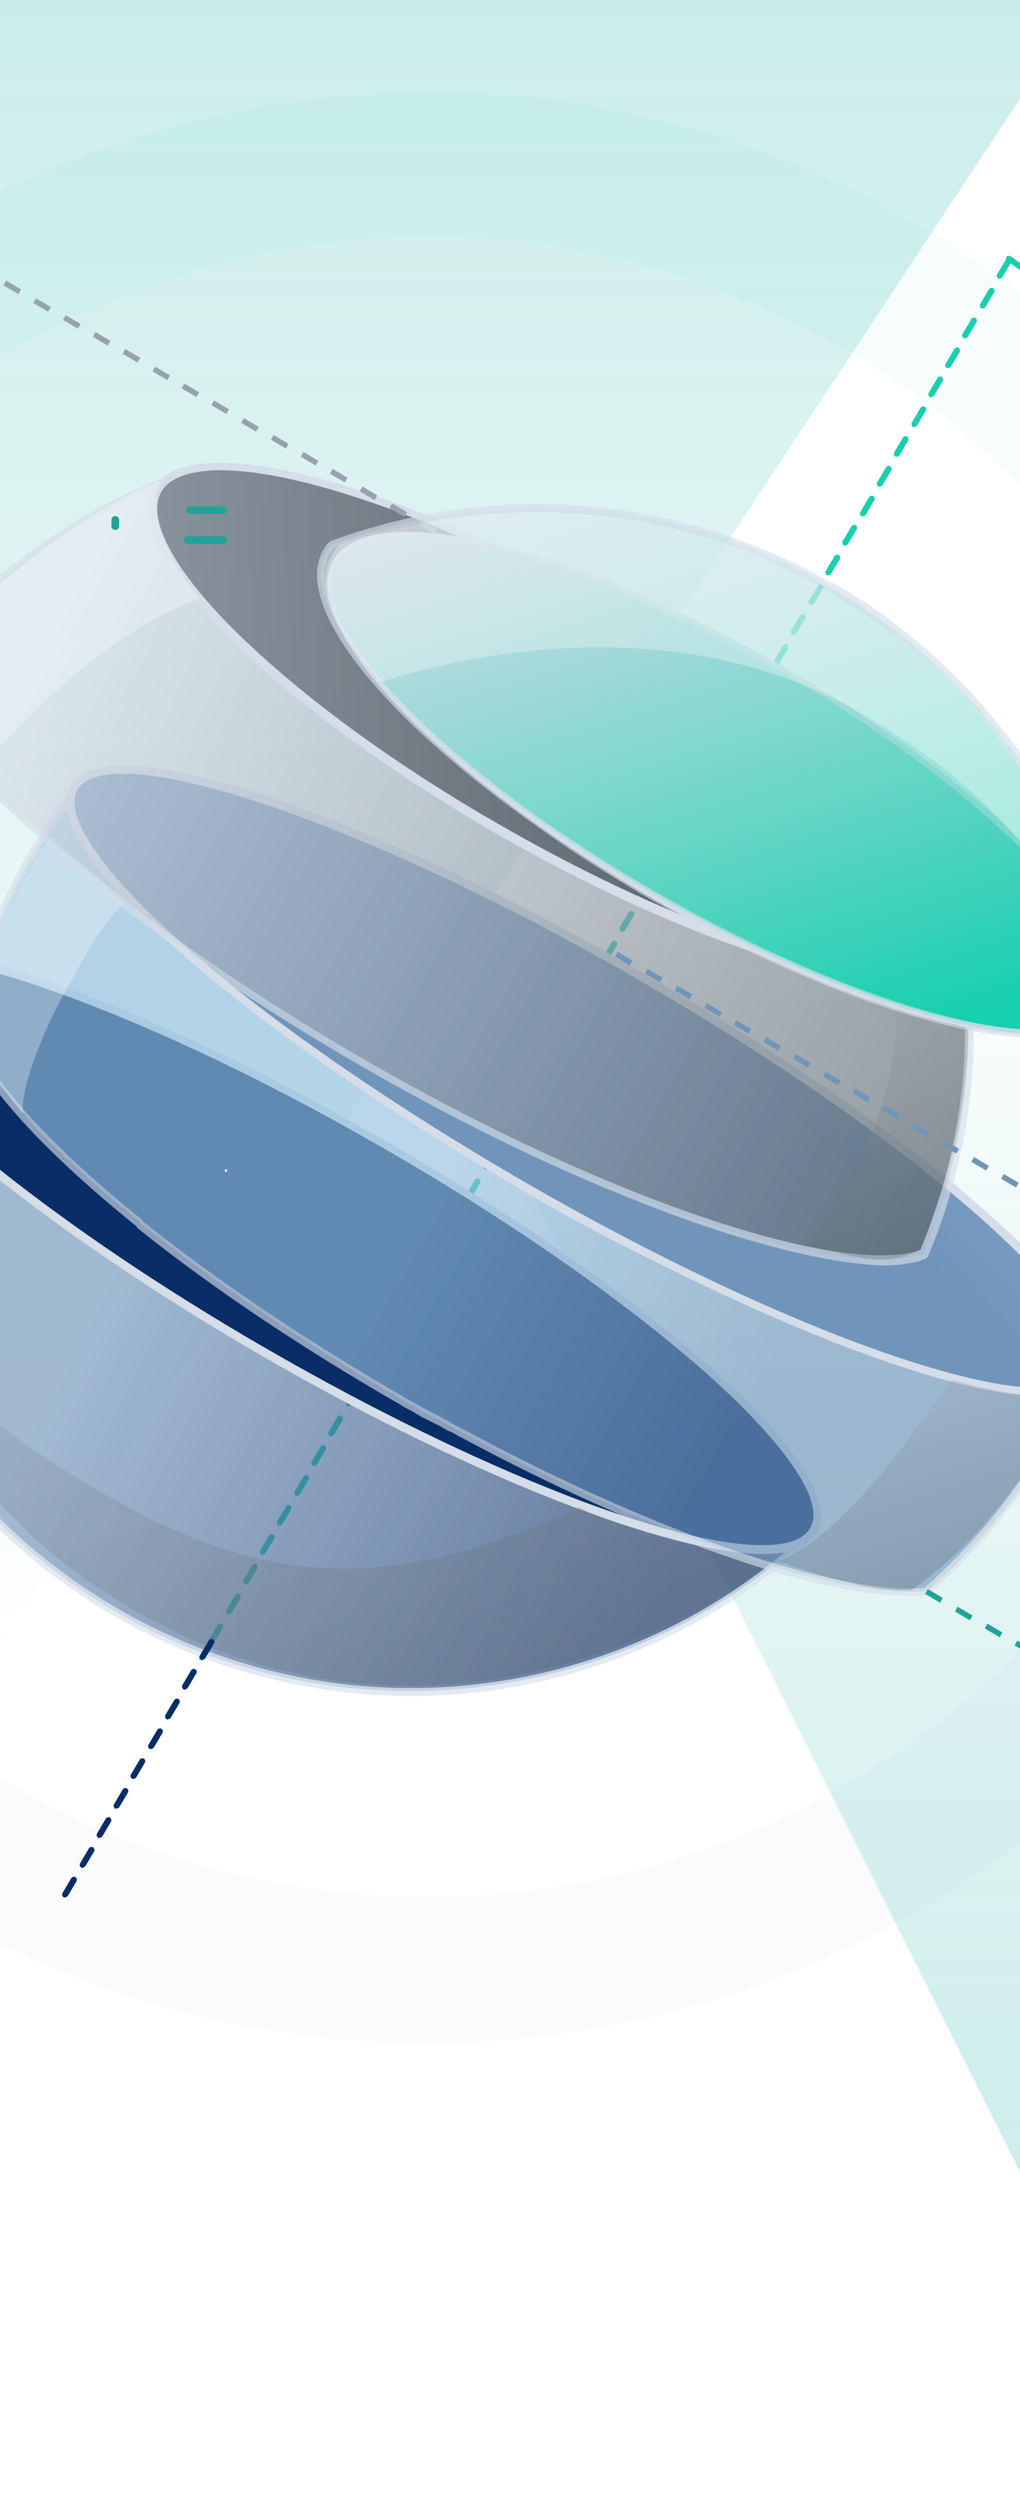 <svg xmlns="http://www.w3.org/2000/svg" width="375" height="919" viewBox="0 0 375 919" fill="none">
<path fill-rule="evenodd" clip-rule="evenodd" d="M381.823 812H622V305H128L381.823 812Z" fill="url(#paint0_linear_366_8407)"/>
<path fill-rule="evenodd" clip-rule="evenodd" d="M-3 0H399L-3 609V0Z" fill="url(#paint1_linear_366_8407)"/>


<g opacity="0.2">
<path opacity="0.2" d="M336.658 81.989C165.601 -16.86 -54.259 41.902 -153.108 213.208C-251.958 384.265 -193.196 604.125 -21.89 702.974C149.417 801.824 369.027 743.062 467.877 571.756C566.726 400.45 507.964 180.839 336.658 81.989ZM5.001 656.662C-140.659 572.503 -190.955 385.51 -106.796 239.85C-22.637 94.19 164.356 43.894 310.016 128.053C455.676 212.212 505.973 399.205 421.813 544.865C337.654 690.774 150.661 740.821 5.001 656.662Z" fill="url(#paint2_linear_366_8407)"/>
</g>
<path d="M517.675 437.798L512.944 435.06C512.446 434.811 512.197 434.063 512.446 433.565C512.695 433.068 513.442 432.818 513.94 433.067L517.675 435.06C517.924 434.811 518.422 434.561 518.671 434.81C519.169 435.059 519.418 435.557 519.418 436.055C519.418 436.304 519.169 436.553 519.169 436.802C519.169 437.051 518.92 437.3 518.422 437.549C518.422 437.549 518.173 437.549 517.924 437.549C517.924 437.798 517.675 437.798 517.675 437.798ZM507.466 431.823L501.989 428.586C501.491 428.337 501.242 427.59 501.491 427.092C501.74 426.594 502.487 426.345 502.985 426.594L508.462 429.831C508.96 430.08 509.209 430.827 508.96 431.325C508.711 431.574 508.462 431.823 507.964 431.823C507.715 432.072 507.466 432.072 507.466 431.823ZM519.667 430.827C519.169 430.578 518.671 430.08 518.92 429.582C519.418 427.59 519.667 425.598 520.165 423.357C520.165 422.859 520.912 422.361 521.41 422.61C521.908 422.61 522.406 423.357 522.157 423.855C521.908 425.847 521.41 428.088 520.912 430.08C520.912 430.578 520.414 431.076 519.667 430.827C519.916 431.076 519.667 431.076 519.667 430.827ZM496.511 425.598L491.033 422.361C490.535 422.112 490.286 421.365 490.535 420.867C490.784 420.369 491.531 420.12 492.029 420.369L497.507 423.606C498.005 423.855 498.254 424.602 498.005 425.1C497.756 425.349 497.507 425.598 497.009 425.598C496.76 425.847 496.76 425.598 496.511 425.598ZM485.555 419.373L480.077 416.136C479.579 415.887 479.33 415.14 479.579 414.642C479.828 414.144 480.575 413.895 481.073 414.144L486.551 417.381C487.049 417.63 487.298 418.377 487.049 418.875C486.8 419.124 486.551 419.373 486.053 419.373C486.053 419.373 485.804 419.373 485.555 419.373ZM521.908 418.626C521.41 418.626 520.912 418.128 520.912 417.381C521.161 415.389 521.41 413.148 521.659 411.156C521.659 410.658 522.157 410.16 522.904 410.16C523.402 410.16 523.9 410.658 523.9 411.405C523.651 413.646 523.402 415.638 523.153 417.63C523.153 418.128 522.655 418.626 521.908 418.626C522.157 418.626 522.157 418.626 521.908 418.626ZM474.6 412.899L469.122 409.662C468.624 409.413 468.375 408.666 468.624 408.168C468.873 407.67 469.62 407.421 470.118 407.67L475.596 410.907C476.094 411.156 476.342 411.903 476.093 412.401C475.844 412.65 475.596 412.899 475.098 412.899C475.098 413.148 474.849 413.148 474.6 412.899ZM463.893 406.674L458.415 403.438C457.917 403.189 457.668 402.441 457.917 401.944C458.166 401.446 458.913 401.197 459.411 401.446L464.889 404.682C465.387 404.931 465.636 405.678 465.387 406.176C465.138 406.425 464.889 406.674 464.391 406.674C464.142 406.923 463.893 406.923 463.893 406.674ZM523.153 405.927C522.655 405.927 522.157 405.429 522.157 404.931C522.157 402.94 522.406 400.699 522.406 398.707C522.406 398.209 522.904 397.711 523.402 397.711C523.9 397.711 524.398 398.209 524.398 398.707C524.398 400.948 524.398 402.94 524.149 404.931C524.149 405.678 523.651 405.927 523.153 405.927ZM452.937 400.45L447.459 397.213C446.961 396.964 446.713 396.217 446.962 395.719C447.211 395.221 447.957 394.972 448.455 395.221L453.933 398.458C454.431 398.707 454.68 399.454 454.431 399.952C454.182 400.201 453.933 400.45 453.435 400.45C453.186 400.45 452.937 400.45 452.937 400.45ZM441.982 394.225L436.504 390.988C436.006 390.739 435.757 389.992 436.006 389.494C436.255 388.996 437.002 388.747 437.5 388.996L442.978 392.233C443.476 392.482 443.725 393.229 443.476 393.727C443.227 393.976 442.978 394.225 442.48 394.225C442.231 394.225 442.231 394.225 441.982 394.225ZM522.406 392.482C522.406 390.49 522.406 388.249 522.157 386.257C522.157 385.759 522.655 385.261 523.153 385.261C523.651 385.261 524.149 385.759 524.149 386.257C524.149 388.249 524.149 390.49 524.149 392.482C524.149 392.98 523.651 393.478 523.153 393.478C522.904 393.478 522.406 392.98 522.406 392.482ZM431.026 387.751L425.548 384.514C425.05 384.265 424.801 383.518 425.05 383.02C425.299 382.522 426.046 382.273 426.544 382.522L432.022 385.759C432.52 386.008 432.769 386.755 432.52 387.253C432.271 387.502 432.022 387.751 431.524 387.751C431.275 388 431.275 388 431.026 387.751ZM420.07 381.526L414.593 378.289C414.095 378.04 413.846 377.293 414.095 376.795C414.344 376.297 415.091 376.048 415.589 376.297L421.066 379.534C421.564 379.783 421.813 380.53 421.564 381.028C421.315 381.277 421.066 381.526 420.568 381.526C420.568 381.775 420.319 381.526 420.07 381.526ZM521.908 379.783C521.908 377.791 521.659 375.55 521.41 373.559C521.41 373.061 521.908 372.563 522.406 372.314C522.904 372.314 523.402 372.811 523.651 373.309C523.9 375.301 523.9 377.542 524.149 379.534C524.149 380.032 523.651 380.53 523.153 380.53C522.406 380.779 522.157 380.281 521.908 379.783ZM409.115 375.302L407.123 374.057C406.625 373.808 406.376 373.061 406.625 372.563C406.874 372.065 407.621 371.816 408.119 372.065L410.111 373.309C410.609 373.558 410.858 374.306 410.609 374.803C410.36 375.052 410.111 375.302 409.613 375.302C409.613 375.302 409.364 375.302 409.115 375.302ZM521.161 367.334C520.912 365.342 520.663 363.101 520.414 361.109C520.414 360.611 520.663 360.113 521.41 359.864C521.908 359.864 522.406 360.113 522.655 360.86C522.904 362.852 523.153 365.093 523.402 367.085C523.402 367.583 522.904 368.081 522.406 368.33C521.659 368.33 521.161 367.832 521.161 367.334ZM519.667 354.884C519.418 352.892 519.169 350.651 518.92 348.659C518.92 348.161 519.169 347.663 519.916 347.414C520.414 347.414 520.912 347.663 521.161 348.41C521.41 350.402 521.659 352.643 521.908 354.635C521.908 355.133 521.659 355.631 520.912 355.88C520.912 355.88 520.912 355.88 520.663 355.88C520.165 355.631 519.916 355.382 519.667 354.884ZM517.924 342.186C517.675 340.194 517.177 337.953 516.928 335.961C516.928 335.463 517.177 334.965 517.675 334.716C518.173 334.716 518.671 334.965 518.92 335.463C519.169 337.455 519.667 339.696 519.916 341.688C519.916 342.186 519.667 342.684 518.92 342.933C518.92 342.933 518.92 342.933 518.671 342.933C518.422 343.182 518.173 342.933 517.924 342.186ZM515.932 329.985C515.434 327.993 515.185 325.752 514.687 323.76C514.687 323.262 514.936 322.764 515.434 322.515C515.932 322.515 516.43 322.764 516.679 323.262C517.177 325.254 517.426 327.246 517.924 329.487C517.924 329.985 517.675 330.483 517.177 330.732H516.928C516.43 330.732 515.932 330.483 515.932 329.985ZM513.442 317.535C512.944 315.295 512.695 313.303 512.197 311.311C512.197 310.813 512.446 310.066 512.944 310.066C513.442 309.817 514.189 310.315 514.189 310.813C514.687 312.805 514.936 314.796 515.434 317.037C515.434 317.535 515.185 318.282 514.687 318.282H514.438C514.189 318.282 513.691 318.033 513.442 317.535ZM510.952 305.335C510.454 303.094 509.956 301.102 509.458 299.11C509.209 298.612 509.707 297.865 510.205 297.865C510.703 297.616 511.45 298.114 511.45 298.612C511.948 300.604 512.446 302.596 512.944 304.837C513.193 305.335 512.695 306.082 512.197 306.082H511.948C511.45 306.082 510.952 305.833 510.952 305.335ZM507.964 292.885C507.467 290.395 506.719 288.403 506.47 286.909C506.221 286.411 506.719 285.664 507.217 285.664C507.715 285.415 508.462 285.913 508.462 286.411C508.96 288.154 509.458 290.146 509.956 292.636C510.205 293.134 509.707 293.881 509.209 293.881H508.96C508.462 293.881 507.964 293.383 507.964 292.885ZM504.727 280.934C503.98 278.942 503.483 276.95 502.736 274.958C502.487 274.46 502.736 273.713 503.483 273.713C503.98 273.464 504.727 273.713 504.727 274.46C505.474 276.452 505.973 278.444 506.72 280.436C506.969 280.934 506.47 281.681 505.972 281.681H505.724C505.226 281.681 504.727 281.183 504.727 280.934ZM500.744 268.982C499.997 266.99 499.25 264.998 498.503 263.006C498.254 262.508 498.503 261.761 499.001 261.761C499.499 261.512 500.246 261.761 500.246 262.259C500.993 264.251 501.74 266.243 502.487 268.235C502.736 268.733 502.487 269.48 501.74 269.48H501.491C501.242 269.729 500.744 269.48 500.744 268.982ZM496.262 257.279C495.515 255.287 494.768 253.296 494.021 251.553C493.772 251.055 494.021 250.308 494.519 250.059C495.017 249.81 495.764 250.059 496.013 250.557C496.76 252.549 497.507 254.541 498.254 256.532C498.503 257.03 498.254 257.777 497.756 257.777C497.507 257.777 497.507 257.777 497.258 257.777C496.76 257.777 496.511 257.528 496.262 257.279ZM491.531 245.577C490.784 243.585 489.788 241.842 489.041 239.85C488.792 239.352 489.041 238.605 489.539 238.356C490.037 238.107 490.784 238.356 491.033 238.854C491.78 240.846 492.776 242.589 493.523 244.581C493.772 245.079 493.523 245.826 493.025 246.075C492.776 246.075 492.776 246.075 492.527 246.075C492.029 246.324 491.531 246.075 491.531 245.577ZM486.302 234.123C485.306 232.131 484.559 230.388 483.563 228.396C483.314 227.898 483.563 227.151 484.061 226.902C484.559 226.653 485.306 226.902 485.555 227.4C486.551 229.392 487.298 231.135 488.294 233.127C488.543 233.625 488.294 234.372 487.796 234.621C487.547 234.621 487.547 234.621 487.298 234.621C486.8 234.621 486.551 234.621 486.302 234.123ZM480.824 222.919C479.828 221.176 478.832 219.184 477.836 217.441C477.587 216.943 477.836 216.196 478.334 215.947C478.832 215.698 479.579 215.947 479.828 216.445C480.824 218.188 481.82 220.18 482.816 221.923C483.065 222.421 482.816 223.168 482.318 223.417C482.069 223.417 482.069 223.417 481.82 223.417C481.322 223.417 480.824 223.168 480.824 222.919ZM474.848 211.714C473.853 209.971 472.857 207.979 471.861 206.236C471.612 205.738 471.612 204.991 472.359 204.742C472.857 204.493 473.604 204.742 473.853 205.24C474.849 206.983 475.845 208.975 477.089 210.718C477.338 211.216 477.089 211.963 476.591 212.212C476.342 212.212 476.342 212.461 476.093 212.461C475.346 212.212 475.097 212.212 474.848 211.714ZM468.624 201.007C467.628 199.264 466.383 197.521 465.387 195.778C465.138 195.28 465.138 194.534 465.636 194.285C466.134 194.036 466.881 194.036 467.13 194.534C468.375 196.276 469.371 198.019 470.367 200.011C470.616 200.509 470.616 201.256 470.118 201.505C469.869 201.505 469.869 201.754 469.62 201.754C469.122 201.505 468.624 201.256 468.624 201.007ZM461.901 190.301C460.656 188.558 459.66 186.815 458.415 185.072C458.166 184.574 458.166 183.827 458.664 183.578C459.162 183.329 459.909 183.329 460.158 183.827C461.403 185.57 462.399 187.313 463.644 189.056C463.893 189.554 463.893 190.301 463.395 190.55C463.146 190.55 462.897 190.799 462.897 190.799C462.399 190.799 461.901 190.55 461.901 190.301ZM454.68 179.843C453.435 178.1 452.19 176.357 450.945 174.863C450.696 174.365 450.696 173.618 451.194 173.369C451.692 173.12 452.439 173.12 452.688 173.618C453.933 175.361 455.178 177.104 456.423 178.847C456.672 179.345 456.672 180.092 456.174 180.341C455.925 180.59 455.676 180.59 455.676 180.59C455.178 180.341 454.929 180.092 454.68 179.843ZM447.21 169.883C445.966 168.14 444.721 166.646 443.227 164.904C442.978 164.406 442.978 163.908 443.476 163.41C443.974 163.161 444.472 163.161 444.969 163.659C446.214 165.402 447.46 166.895 448.953 168.638C449.202 169.136 449.202 169.634 448.704 170.132C448.455 170.381 448.206 170.381 447.957 170.381C447.708 170.132 447.459 170.132 447.21 169.883ZM439.492 159.924C438.247 158.43 436.753 156.687 435.508 155.193C435.01 154.695 435.259 154.197 435.508 153.699C436.006 153.201 436.504 153.45 437.002 153.699C438.247 155.193 439.741 156.936 440.986 158.43C441.235 158.928 441.235 159.426 440.737 159.924C440.488 160.173 440.239 160.173 439.99 160.173C439.99 160.422 439.741 160.173 439.492 159.924ZM431.275 150.462C429.781 148.968 428.536 147.225 427.042 145.731C426.544 145.233 426.793 144.735 427.042 144.237C427.54 143.739 428.038 143.988 428.536 144.237C430.03 145.731 431.275 147.474 432.769 148.968C433.267 149.466 433.018 149.964 432.769 150.462C432.52 150.711 432.271 150.711 432.022 150.711C431.773 150.711 431.524 150.462 431.275 150.462ZM422.809 141C421.315 139.506 419.821 138.012 418.328 136.518C417.83 136.021 417.83 135.523 418.328 135.025C418.825 134.527 419.323 134.527 419.821 135.025C421.315 136.518 422.809 138.012 424.303 139.506C424.801 140.004 424.801 140.502 424.303 141C424.054 141.249 423.805 141.249 423.556 141.249C423.307 141.498 423.058 141.249 422.809 141ZM414.095 132.037C412.601 130.543 411.107 129.049 409.613 127.555C409.115 127.057 409.115 126.559 409.613 126.061C410.111 125.563 410.609 125.563 411.107 126.061C412.601 127.555 414.095 129.049 415.589 130.543C416.086 131.041 416.086 131.539 415.589 132.037C415.34 132.286 415.091 132.286 414.842 132.286C414.344 132.535 414.095 132.286 414.095 132.037ZM404.882 123.571C403.388 122.077 401.645 120.832 400.151 119.338C399.653 118.84 399.653 118.342 400.151 117.844C400.649 117.346 401.147 117.346 401.645 117.844C403.139 119.338 404.882 120.583 406.376 122.077C406.874 122.575 406.874 123.073 406.376 123.571C406.127 123.82 405.878 123.82 405.629 123.82C405.38 123.82 405.131 123.571 404.882 123.571ZM395.42 115.105C393.926 113.86 392.183 112.366 390.689 111.121C390.191 110.872 390.191 110.125 390.44 109.627C390.689 109.129 391.436 109.129 391.934 109.378C393.677 110.623 395.171 112.117 396.914 113.362C397.412 113.86 397.412 114.358 397.163 114.856C396.914 115.105 396.665 115.105 396.416 115.105C395.669 115.354 395.42 115.354 395.42 115.105ZM385.71 107.386C383.967 106.141 382.473 104.897 380.73 103.652C380.232 103.403 380.232 102.656 380.481 102.158C380.73 101.66 381.477 101.66 381.975 101.909C383.718 103.154 385.212 104.399 386.954 105.644C387.452 105.893 387.453 106.64 387.204 107.138C386.955 107.387 386.705 107.635 386.456 107.635C385.958 107.386 385.71 107.386 385.71 107.386ZM375.501 99.668C373.758 98.423 372.015 97.178 370.272 95.933C369.774 95.684 369.774 94.937 370.023 94.439C370.272 93.941 371.019 93.941 371.517 94.19C373.26 95.435 375.003 96.68 376.746 97.925C377.244 98.174 377.244 98.921 376.995 99.419C376.746 99.668 376.497 99.917 376.248 99.917C375.999 99.917 375.75 99.917 375.501 99.668Z" fill="#18CFAE"/>
<path d="M73.723 610.349C73.225 610.1 72.976 609.353 73.225 608.855L73.474 608.357C73.723 607.859 74.47 607.61 74.968 607.859C75.466 608.108 75.715 608.855 75.466 609.353L75.217 609.851C74.968 610.1 74.719 610.349 74.221 610.349C74.221 610.598 73.972 610.349 73.723 610.349ZM77.209 604.374C76.711 604.125 76.462 603.377 76.711 602.879L79.948 597.402C80.197 596.904 80.944 596.655 81.442 596.904C81.94 597.153 82.189 597.9 81.94 598.398L78.703 603.876C78.454 604.125 78.205 604.374 77.707 604.374C77.707 604.374 77.458 604.374 77.209 604.374ZM83.683 593.418C83.185 593.169 82.936 592.422 83.185 591.924L86.422 586.446C86.671 585.948 87.418 585.699 87.916 585.948C88.414 586.197 88.663 586.944 88.414 587.442L85.177 592.92C84.928 593.169 84.679 593.418 84.181 593.418C83.932 593.667 83.683 593.418 83.683 593.418ZM89.907 582.462C89.409 582.213 89.16 581.466 89.409 580.968L92.647 575.49C92.895 574.992 93.642 574.743 94.14 574.992C94.638 575.241 94.887 575.988 94.638 576.486L91.401 581.964C91.153 582.213 90.903 582.462 90.406 582.462C90.156 582.711 89.907 582.711 89.907 582.462ZM96.132 571.507C95.634 571.258 95.385 570.511 95.634 570.013L98.871 564.535C99.12 564.037 99.867 563.788 100.365 564.037C100.863 564.286 101.112 565.033 100.863 565.531L97.626 571.009C97.377 571.258 97.128 571.507 96.63 571.507C96.63 571.756 96.381 571.756 96.132 571.507ZM102.357 560.8C101.859 560.551 101.61 559.804 101.859 559.306L105.096 553.828C105.345 553.33 106.092 553.081 106.59 553.33C107.088 553.579 107.337 554.326 107.088 554.824L103.851 560.302C103.602 560.551 103.353 560.8 102.855 560.8C102.855 560.8 102.606 560.8 102.357 560.8ZM108.831 549.844C108.333 549.595 108.084 548.848 108.333 548.35L111.57 542.873C111.819 542.375 112.566 542.126 113.064 542.375C113.562 542.624 113.811 543.37 113.562 543.868L110.325 549.346C110.076 549.595 109.827 549.844 109.329 549.844C109.08 549.844 108.831 549.844 108.831 549.844ZM115.056 538.889C114.558 538.64 114.309 537.893 114.558 537.395L117.795 531.917C118.044 531.419 118.791 531.17 119.289 531.419C119.786 531.668 120.036 532.415 119.787 532.913L116.55 538.391C116.301 538.64 116.052 538.889 115.554 538.889C115.305 539.138 115.305 538.889 115.056 538.889ZM121.28 527.933C120.783 527.684 120.533 526.937 120.782 526.439L124.019 520.961C124.268 520.463 125.015 520.214 125.513 520.463C126.011 520.712 126.26 521.459 126.011 521.957L122.774 527.435C122.525 527.684 122.276 527.933 121.778 527.933C121.778 528.182 121.529 528.182 121.28 527.933ZM127.754 516.977C127.256 516.728 127.007 515.981 127.256 515.483L130.493 510.006C130.742 509.508 131.489 509.259 131.987 509.508C132.485 509.757 132.734 510.504 132.485 511.002L129.248 516.479C128.999 516.728 128.75 516.977 128.252 516.977C128.003 517.226 127.754 517.226 127.754 516.977ZM133.979 506.022C133.481 505.773 133.232 505.026 133.481 504.528L136.718 499.05C136.967 498.552 137.714 498.303 138.212 498.552C138.71 498.801 138.959 499.548 138.71 500.046L135.473 505.524C135.224 505.773 134.975 506.022 134.477 506.022C134.228 506.271 134.228 506.271 133.979 506.022ZM140.204 495.315C139.706 495.066 139.457 494.319 139.706 493.821L142.943 488.343C143.192 487.845 143.939 487.596 144.437 487.845C144.935 488.094 145.184 488.841 144.935 489.339L141.698 494.817C141.449 495.066 141.2 495.315 140.702 495.315C140.702 495.315 140.453 495.315 140.204 495.315ZM146.678 484.36C146.18 484.111 145.931 483.363 146.18 482.865L149.417 477.388C149.666 476.89 150.412 476.641 150.91 476.89C151.408 477.139 151.657 477.886 151.408 478.384L148.172 483.862C147.923 484.111 147.674 484.36 147.176 484.36C146.927 484.36 146.678 484.36 146.678 484.36ZM152.902 473.404C152.404 473.155 152.155 472.408 152.404 471.91L155.641 466.432C155.89 465.934 156.637 465.685 157.135 465.934C157.633 466.183 157.882 466.93 157.633 467.428L154.396 472.906C154.147 473.155 153.898 473.404 153.4 473.404C153.151 473.653 153.151 473.404 152.902 473.404ZM159.127 462.448C158.629 462.199 158.38 461.452 158.629 460.954L161.866 455.476C162.115 454.978 162.862 454.73 163.36 454.979C163.858 455.228 164.107 455.974 163.858 456.472L160.621 461.95C160.372 462.199 160.123 462.448 159.625 462.448C159.625 462.697 159.376 462.697 159.127 462.448ZM165.352 451.493C164.854 451.244 164.605 450.497 164.854 449.999L168.091 444.521C168.34 444.023 169.087 443.774 169.585 444.023C170.083 444.272 170.332 445.019 170.083 445.517L166.846 450.995C166.597 451.244 166.348 451.493 165.85 451.493C165.85 451.742 165.601 451.742 165.352 451.493ZM171.826 440.786C171.328 440.537 171.079 439.79 171.328 439.292L174.565 433.814C174.814 433.316 175.561 433.067 176.059 433.316C176.557 433.565 176.806 434.312 176.557 434.81L173.32 440.288C173.071 440.537 172.822 440.786 172.324 440.786C172.075 440.786 171.826 440.786 171.826 440.786ZM178.051 429.83C177.553 429.581 177.304 428.834 177.553 428.336L180.789 422.859C181.038 422.361 181.785 422.112 182.283 422.361C182.781 422.61 183.03 423.357 182.781 423.855L179.545 429.332C179.296 429.581 179.047 429.83 178.549 429.83C178.3 429.83 178.3 429.83 178.051 429.83ZM184.275 418.875C183.777 418.626 183.528 417.879 183.777 417.381L187.014 411.903C187.263 411.405 188.01 411.156 188.508 411.405C189.006 411.654 189.255 412.401 189.006 412.899L185.769 418.377C185.52 418.626 185.271 418.875 184.773 418.875C184.773 418.875 184.524 418.875 184.275 418.875ZM190.749 407.919C190.251 407.67 190.002 406.923 190.251 406.425L193.488 400.947C193.737 400.449 194.484 400.2 194.982 400.449C195.48 400.698 195.729 401.445 195.48 401.943L192.243 407.421C191.994 407.67 191.745 407.919 191.247 407.919C190.998 408.168 190.749 407.919 190.749 407.919ZM196.974 396.963C196.476 396.714 196.227 395.967 196.476 395.469L199.713 389.992C199.962 389.494 200.709 389.245 201.207 389.494C201.705 389.743 201.954 390.49 201.705 390.988L198.468 396.466C198.219 396.715 197.97 396.963 197.472 396.963C197.223 397.212 197.223 397.212 196.974 396.963ZM203.199 386.008C202.701 385.759 202.452 385.012 202.701 384.514L205.938 379.036C206.187 378.538 206.934 378.289 207.432 378.538C207.93 378.787 208.179 379.534 207.93 380.032L204.693 385.51C204.444 385.759 204.195 386.008 203.697 386.008C203.697 386.257 203.448 386.257 203.199 386.008ZM209.672 375.301C209.174 375.052 208.926 374.305 209.175 373.807L212.411 368.329C212.66 367.831 213.407 367.582 213.905 367.831C214.403 368.08 214.652 368.827 214.403 369.325L211.166 374.803C210.917 375.052 210.668 375.301 210.17 375.301C209.921 375.301 209.672 375.301 209.672 375.301ZM215.897 364.346C215.399 364.097 215.15 363.35 215.399 362.852L218.636 357.374C218.885 356.876 219.632 356.627 220.13 356.876C220.628 357.125 220.877 357.872 220.628 358.37L217.391 363.848C217.142 364.096 216.893 364.346 216.395 364.346C216.146 364.346 216.146 364.346 215.897 364.346ZM222.122 353.39C221.624 353.141 221.375 352.394 221.624 351.896L224.861 346.418C225.11 345.92 225.857 345.671 226.355 345.92C226.853 346.169 227.102 346.916 226.853 347.414L223.616 352.892C223.367 353.141 223.118 353.39 222.62 353.39C222.62 353.639 222.371 353.39 222.122 353.39ZM228.347 342.434C227.849 342.185 227.6 341.438 227.849 340.94L231.086 335.462C231.335 334.964 232.082 334.716 232.58 334.965C233.078 335.214 233.327 335.96 233.078 336.458L229.841 341.936C229.592 342.185 229.343 342.434 228.845 342.434C228.845 342.683 228.596 342.683 228.347 342.434ZM234.821 331.479C234.323 331.23 234.074 330.483 234.323 329.985L237.56 324.507C237.809 324.009 238.556 323.76 239.054 324.009C239.552 324.258 239.8 325.005 239.551 325.503L236.315 330.981C236.066 331.23 235.817 331.479 235.319 331.479C235.07 331.728 234.821 331.728 234.821 331.479ZM241.046 320.772C240.548 320.523 240.298 319.776 240.547 319.278L243.784 313.8C244.033 313.302 244.78 313.053 245.278 313.302C245.776 313.551 246.025 314.298 245.776 314.796L242.539 320.274C242.29 320.523 242.041 320.772 241.544 320.772C241.295 320.772 241.294 320.772 241.046 320.772ZM247.27 309.816C246.772 309.567 246.523 308.82 246.772 308.322L250.009 302.845C250.258 302.347 251.005 302.098 251.503 302.347C252.001 302.596 252.25 303.343 252.001 303.841L248.764 309.318C248.515 309.567 248.266 309.816 247.768 309.816C247.768 309.816 247.519 309.816 247.27 309.816ZM253.744 298.861C253.246 298.612 252.997 297.865 253.246 297.367L256.483 291.889C256.732 291.391 257.479 291.142 257.977 291.391C258.475 291.64 258.724 292.387 258.475 292.885L255.238 298.363C254.989 298.612 254.74 298.861 254.242 298.861C253.993 298.861 253.744 298.861 253.744 298.861ZM259.969 287.905C259.471 287.656 259.222 286.909 259.471 286.411L262.708 280.933C262.957 280.435 263.704 280.186 264.202 280.435C264.7 280.684 264.949 281.431 264.7 281.929L261.463 287.407C261.214 287.656 260.965 287.905 260.467 287.905C260.218 288.154 260.218 287.905 259.969 287.905ZM266.194 276.949C265.696 276.7 265.447 275.953 265.696 275.455L268.933 269.978C269.182 269.48 269.928 269.231 270.426 269.48C270.924 269.729 271.173 270.476 270.924 270.974L267.688 276.452C267.439 276.701 267.19 276.949 266.692 276.949C266.692 277.198 266.443 277.198 266.194 276.949ZM272.667 265.994C272.169 265.745 271.92 264.998 272.169 264.5L275.406 259.022C275.655 258.524 276.402 258.275 276.9 258.524C277.398 258.773 277.647 259.52 277.398 260.018L274.161 265.496C273.912 265.745 273.663 265.994 273.165 265.994C272.916 266.243 272.667 266.243 272.667 265.994ZM278.892 255.287C278.394 255.038 278.145 254.291 278.394 253.793L281.631 248.315C281.88 247.817 282.627 247.568 283.125 247.817C283.623 248.066 283.872 248.813 283.623 249.311L280.386 254.789C280.137 255.038 279.888 255.287 279.39 255.287C279.141 255.287 279.141 255.287 278.892 255.287ZM285.117 244.332C284.619 244.083 284.37 243.336 284.619 242.838L287.856 237.36C288.105 236.862 288.852 236.613 289.35 236.862C289.848 237.111 290.097 237.858 289.848 238.356L286.611 243.834C286.362 244.083 286.113 244.332 285.615 244.332C285.615 244.332 285.366 244.332 285.117 244.332ZM291.342 233.376C290.844 233.127 290.595 232.38 290.844 231.882L294.081 226.404C294.33 225.906 295.077 225.657 295.575 225.906C296.073 226.155 296.322 226.902 296.073 227.4L292.836 232.878C292.587 233.127 292.338 233.376 291.84 233.376C291.84 233.376 291.591 233.376 291.342 233.376ZM297.816 222.42C297.318 222.171 297.069 221.424 297.318 220.926L300.554 215.449C300.803 214.951 301.55 214.702 302.048 214.951C302.546 215.2 302.795 215.947 302.546 216.445L299.309 221.922C299.06 222.171 298.812 222.42 298.314 222.42C298.065 222.669 297.816 222.669 297.816 222.42ZM304.04 211.465C303.542 211.216 303.293 210.469 303.542 209.971L306.779 204.493C307.028 203.995 307.775 203.746 308.273 203.995C308.771 204.244 309.02 204.991 308.771 205.489L305.534 210.967C305.285 211.216 305.036 211.465 304.538 211.465C304.289 211.714 304.289 211.714 304.04 211.465ZM310.265 200.509C309.767 200.26 309.518 199.513 309.767 199.015L313.004 193.537C313.253 193.039 314 192.79 314.498 193.039C314.996 193.288 315.245 194.035 314.996 194.533L311.759 200.011C311.51 200.26 311.261 200.509 310.763 200.509C310.763 200.758 310.514 200.758 310.265 200.509ZM316.739 189.802C316.241 189.553 315.992 188.806 316.241 188.308L319.478 182.831C319.727 182.333 320.474 182.084 320.972 182.333C321.47 182.582 321.719 183.329 321.47 183.827L318.233 189.304C317.984 189.553 317.735 189.802 317.237 189.802C316.988 189.802 316.739 189.802 316.739 189.802ZM322.964 178.847C322.466 178.598 322.217 177.851 322.466 177.353L325.703 171.875C325.952 171.377 326.699 171.128 327.197 171.377C327.695 171.626 327.944 172.373 327.695 172.871L324.458 178.349C324.209 178.598 323.96 178.847 323.462 178.847C323.213 178.847 323.213 178.847 322.964 178.847ZM329.188 167.891C328.69 167.642 328.442 166.895 328.691 166.397L331.927 160.919C332.176 160.421 332.923 160.172 333.421 160.421C333.919 160.67 334.168 161.417 333.919 161.915L330.682 167.393C330.434 167.642 330.184 167.891 329.686 167.891C329.686 168.14 329.437 167.891 329.188 167.891ZM335.662 156.936C335.164 156.687 334.915 155.94 335.164 155.442L338.401 149.964C338.65 149.466 339.397 149.217 339.895 149.466C340.393 149.715 340.642 150.462 340.393 150.96L337.156 156.438C336.907 156.686 336.658 156.936 336.16 156.936C335.911 157.185 335.662 157.185 335.662 156.936ZM341.887 145.98C341.389 145.731 341.14 144.984 341.389 144.486L344.626 139.008C344.875 138.51 345.622 138.261 346.12 138.51C346.618 138.759 346.867 139.506 346.618 140.004L343.381 145.482C343.132 145.731 342.883 145.98 342.385 145.98C342.136 146.229 342.136 146.229 341.887 145.98ZM348.112 135.273C347.614 135.024 347.365 134.277 347.614 133.779L350.851 128.301C351.1 127.803 351.847 127.554 352.345 127.803C352.843 128.052 353.092 128.799 352.843 129.297L349.606 134.775C349.357 135.024 349.108 135.273 348.61 135.273C348.61 135.273 348.361 135.273 348.112 135.273ZM354.337 124.318C353.839 124.069 353.59 123.322 353.839 122.824L357.076 117.346C357.325 116.848 358.072 116.599 358.57 116.848C359.068 117.097 359.316 117.844 359.067 118.342L355.831 123.82C355.582 124.069 355.333 124.318 354.835 124.318C354.835 124.318 354.586 124.318 354.337 124.318ZM360.81 113.362C360.312 113.113 360.063 112.366 360.312 111.868L363.549 106.39C363.798 105.892 364.545 105.643 365.043 105.892C365.541 106.141 365.79 106.888 365.541 107.386L362.304 112.864C362.055 113.113 361.806 113.362 361.308 113.362C361.059 113.362 360.81 113.362 360.81 113.362ZM367.035 102.406C366.537 102.157 366.288 101.41 366.537 100.912L369.774 95.435C370.023 94.937 370.77 94.688 371.268 94.936C371.766 95.186 372.015 95.933 371.766 96.43L368.529 101.908C368.28 102.157 368.031 102.406 367.533 102.406C367.284 102.655 367.284 102.406 367.035 102.406Z" fill="#18CFAE"/>
<g opacity="0.8">
<path opacity="0.8" d="M98.373 497.307C98.373 497.307 98.373 497.058 98.373 497.307C62.767 476.641 30.896 455.227 5.25 434.561C4.752 434.063 4.254 433.814 3.756 433.316C3.507 433.067 3.507 433.067 3.258 432.818C-30.854 405.429 -54.01 380.032 -60.733 362.104C-78.909 450.746 -39.817 544.864 42.848 592.671C124.766 639.979 224.861 627.53 292.338 568.768C256.732 571.755 179.295 543.869 98.373 497.307C98.622 497.307 98.622 497.307 98.373 497.307Z" fill="url(#paint3_linear_366_8407)"/>
<path opacity="0.8" d="M42.101 594.165C-27.617 553.828 -66.708 480.873 -66.708 405.678C-66.708 391.236 -65.214 376.546 -62.226 362.104C-61.977 361.357 -61.48 360.859 -60.981 360.859C-60.234 360.859 -59.736 361.108 -59.487 361.855C-53.014 379.285 -30.107 404.433 4.005 431.822C4.254 432.071 4.254 432.071 4.503 432.32C5.001 432.818 5.499 433.067 5.997 433.565C31.643 453.982 63.265 475.645 98.871 496.062C98.871 496.062 98.871 496.062 99.12 496.062H99.369C176.059 540.382 250.258 567.772 287.109 567.772C288.852 567.772 290.595 567.771 292.338 567.522C293.085 567.522 293.583 567.771 293.832 568.518C294.081 569.016 293.832 569.763 293.334 570.261C253.495 604.871 202.452 623.546 150.661 623.546C113.811 623.297 76.462 613.835 42.101 594.165ZM-63.471 405.678C-63.471 479.877 -25.127 551.836 43.844 591.675C77.707 611.096 114.558 620.558 150.91 620.558C200.709 620.558 249.76 603.128 288.354 570.759C288.105 570.759 287.607 570.759 287.358 570.759C249.013 570.759 175.063 543.121 97.875 498.801C97.875 498.801 97.875 498.801 97.626 498.801L98.373 497.556L97.626 498.801C97.626 498.801 97.626 498.801 97.377 498.801C61.771 478.383 30.149 456.721 4.254 436.055C3.756 435.557 3.258 435.308 2.76 434.81C2.511 434.561 2.511 434.561 2.262 434.312C-29.111 408.915 -51.52 385.51 -60.234 367.582C-62.475 380.032 -63.471 392.979 -63.471 405.678Z" fill="#D4DDE8"/>
</g>
<path d="M299.309 562.792C287.109 583.956 197.223 554.824 98.373 497.556C-0.477 440.537 -70.692 377.044 -58.492 355.88C-46.291 334.716 43.595 363.848 142.445 421.116C241.294 478.384 311.51 541.628 299.309 562.792Z" fill="url(#paint4_linear_366_8407)"/>
<path d="M97.377 499.05C51.563 472.657 11.973 444.77 -16.163 420.618C-44.299 396.216 -61.48 375.55 -61.48 361.856C-61.48 359.615 -60.982 357.374 -59.986 355.631C-56.749 350.153 -49.777 347.912 -40.066 347.912C-5.705 347.912 65.755 375.55 142.943 420.12C188.757 446.513 228.347 474.4 256.483 498.552C284.619 522.953 301.799 543.62 301.799 557.314C301.799 559.555 301.301 561.796 300.305 563.539L299.06 562.792L300.305 563.539C297.068 569.017 290.097 571.258 280.386 571.258C246.274 571.009 174.565 543.619 97.377 499.05ZM-57.496 356.876C-58.243 358.121 -58.741 359.864 -58.741 361.607C-58.99 373.06 -42.556 393.976 -14.42 418.128C13.716 442.28 53.057 469.918 98.871 496.311C175.81 540.632 247.519 568.27 280.386 568.021C289.848 568.021 295.575 565.78 297.815 561.796C298.562 560.551 299.06 558.808 299.06 557.065C299.309 545.612 282.876 524.696 254.74 500.544C226.604 476.392 187.263 448.754 141.449 422.361C64.759 378.04 -6.95 350.651 -40.066 350.651C-49.528 350.651 -55.255 353.141 -57.496 356.876Z" fill="#D4DDE8"/>
<path opacity="0.3" d="M212.909 554.077C150.661 582.213 104.847 587.442 39.86 550.093C-3.962 524.696 -19.4 511.001 -37.825 468.175C-25.874 528.68 0.519 564.783 53.306 594.165C130.742 636.991 215.399 622.55 282.378 575.739C271.173 572.751 227.849 562.294 212.909 554.077Z" fill="url(#paint5_linear_366_8407)"/>
<path opacity="0.3" d="M-59.238 369.076C-72.186 417.132 -57.246 505.274 1.516 558.808C-53.263 489.09 -48.034 438.545 -35.833 402.192C-47.536 391.485 -55.255 380.53 -59.238 369.076Z" fill="white"/>
<g opacity="0.8">
<path opacity="0.8" d="M51.812 449.751C52.31 450.249 52.808 450.498 53.306 450.996C79.201 471.663 111.072 493.076 146.429 513.742C147.923 514.489 149.167 515.485 150.661 516.232C151.159 516.481 151.657 516.73 152.155 516.979C153.151 517.477 154.147 518.224 155.143 518.722C155.641 518.971 156.139 519.22 156.886 519.718C157.882 520.216 158.878 520.714 159.874 521.212C160.372 521.461 160.87 521.71 161.368 521.959C162.364 522.457 163.36 523.204 164.605 523.702C165.103 523.951 165.352 524.2 165.85 524.449C167.095 525.196 168.34 525.943 169.585 526.441C169.834 526.441 169.834 526.69 170.083 526.69C242.539 565.533 309.02 587.942 340.891 584.954C358.32 569.765 373.758 551.34 385.959 530.176C390.44 522.457 394.424 514.489 397.91 506.272C379.485 512.497 339.397 503.534 291.093 484.112C290.844 484.112 290.844 483.863 290.595 483.863C288.603 483.116 286.86 482.369 284.868 481.622C256.234 469.92 224.612 454.233 191.994 435.559L191.745 435.31L191.496 435.061C159.127 416.387 129.746 396.716 105.096 377.793C62.02 344.677 31.145 312.557 26.166 292.389C20.937 299.36 16.206 306.581 11.973 314.051C0.27 334.219 -7.697 355.633 -12.179 377.295C-6.701 395.222 16.455 421.117 51.563 449.253C51.314 449.502 51.563 449.751 51.812 449.751Z" fill="url(#paint6_linear_366_8407)"/>
<path opacity="0.8" d="M169.087 528.184C168.838 528.184 168.838 527.935 168.589 527.935C167.344 527.188 166.099 526.441 164.605 525.943C164.107 525.694 163.858 525.445 163.36 525.196C162.364 524.698 161.368 523.951 160.123 523.453C159.625 523.204 159.127 522.955 158.629 522.706C157.633 522.208 156.637 521.71 155.641 521.212C155.143 520.963 154.645 520.714 153.898 520.216C152.902 519.718 151.906 518.971 150.91 518.473C150.412 518.224 149.914 517.975 149.416 517.726C147.922 516.979 146.678 515.983 145.184 515.236C109.827 494.819 77.707 473.157 51.812 452.49C51.314 451.992 50.816 451.743 50.318 451.245L51.314 450L52.31 448.755C52.808 449.253 53.306 449.502 53.804 450C79.45 470.418 111.321 492.08 146.678 512.497C148.171 513.244 149.416 514.24 150.91 514.987C151.408 515.236 151.906 515.485 152.404 515.734C153.4 516.232 154.396 516.979 155.392 517.477C155.89 517.726 156.388 517.975 157.135 518.473C158.131 518.971 159.127 519.469 160.123 519.967C160.621 520.216 161.119 520.465 161.617 520.714C162.613 521.212 163.609 521.959 164.854 522.457C165.352 522.706 165.601 522.955 166.099 523.204C167.344 523.951 168.589 524.698 169.834 525.196C170.083 525.196 170.083 525.445 170.332 525.445C238.306 562.047 301.301 583.958 334.417 583.958C336.409 583.958 338.152 583.958 339.895 583.709C357.076 568.52 372.264 550.593 384.216 529.678C388.199 522.955 391.685 515.983 394.673 508.762C391.187 509.509 387.203 510.007 382.971 510.007C361.308 510.007 328.193 501.044 290.097 485.855C289.848 485.855 289.848 485.606 289.599 485.606C287.607 484.859 285.864 484.112 283.872 483.365C255.238 471.413 223.367 455.976 190.998 437.053C190.749 437.053 190.749 436.804 190.749 436.804L190.5 436.555C157.882 417.88 128.501 398.21 103.851 379.287C62.767 347.665 32.639 317.039 25.419 296.123C20.937 302.099 16.704 308.573 12.969 315.296C1.515 335.215 -6.452 356.13 -10.934 377.544C-5.456 394.724 17.451 420.619 52.061 448.257C52.31 448.506 52.31 448.506 52.559 448.755L51.563 450L50.567 451.245C50.318 450.996 50.318 450.996 50.069 450.747C14.961 422.362 -8.444 396.716 -14.171 378.042V377.295C-9.44 355.632 -1.472 333.97 10.23 313.802C14.712 306.083 19.443 298.862 24.672 291.891C24.921 291.393 25.668 291.144 26.166 291.393C26.664 291.393 27.162 291.891 27.41 292.389C32.141 311.561 62.767 343.93 105.843 376.797C130.244 395.72 159.625 415.141 191.994 433.816C191.994 433.816 192.243 433.816 192.243 434.065C192.492 434.065 192.492 434.314 192.492 434.314C224.861 452.988 256.483 468.675 285.117 480.377C287.109 481.124 288.852 481.871 290.844 482.618C291.093 482.618 291.342 482.867 291.342 482.867C329.188 498.056 362.304 506.77 382.971 506.77C388.448 506.77 393.179 506.023 396.914 505.027C397.412 504.778 398.159 505.027 398.408 505.525C398.906 506.023 398.906 506.521 398.657 507.019C395.171 515.236 391.187 523.204 386.706 530.923C374.256 552.336 359.067 570.761 341.389 586.199C341.14 586.448 340.891 586.448 340.642 586.448C338.65 586.697 336.658 586.697 334.417 586.697C300.305 586.946 237.31 564.785 169.087 528.184Z" fill="#D4DDE8"/>
</g>
<path d="M400.4 505.027C388.199 526.191 294.828 495.067 191.745 435.558C88.662 376.049 14.961 310.564 27.162 289.649C39.362 268.485 132.734 299.609 235.816 359.118C338.899 418.627 412.601 483.862 400.4 505.027Z" fill="url(#paint7_linear_366_8407)"/>
<path d="M190.998 436.803C143.192 409.165 101.61 380.282 71.98 355.134C42.35 329.737 24.672 308.822 24.423 294.878C24.423 292.637 24.921 290.645 25.917 288.902C28.904 283.674 35.876 281.682 45.338 281.433C80.197 281.433 155.392 310.814 236.813 357.873C284.619 385.511 326.2 414.394 355.83 439.542C385.46 464.939 403.139 485.855 403.388 499.798C403.388 502.039 402.89 504.031 401.894 505.774L400.649 505.027L401.894 505.774C398.906 511.003 391.934 512.995 382.473 513.244C347.365 512.995 272.418 483.614 190.998 436.803ZM399.155 504.28C399.902 503.035 400.151 501.541 400.151 499.798C400.4 488.345 382.971 466.682 353.59 441.783C324.209 416.635 282.627 388.001 235.07 360.363C154.147 313.553 78.703 284.42 45.089 284.42C36.125 284.42 30.398 286.661 28.407 290.396C27.66 291.641 27.41 293.135 27.41 294.878C27.162 306.332 44.591 327.994 73.972 352.893C103.353 378.041 144.935 406.675 192.492 434.313C273.414 481.124 348.859 510.256 382.473 510.256C391.436 510.256 397.163 508.015 399.155 504.28Z" fill="#D4DDE8"/>
<path opacity="0.3" d="M350.104 507.268C343.132 514.488 316.241 560.552 286.362 573.997C303.293 579.973 322.466 585.451 335.164 584.455C360.561 566.777 377.493 542.126 393.926 513.741C394.424 512.496 383.718 516.48 350.104 507.268Z" fill="url(#paint8_linear_366_8407)"/>
<path opacity="0.3" d="M25.17 362.354C33.884 347.166 34.88 343.431 46.334 330.981C44.342 327.993 27.66 317.038 18.696 307.576C12.969 315.295 17.202 308.323 12.471 316.789C2.262 334.467 -7.946 359.864 -12.926 378.539C-8.942 389.992 1.515 399.703 8.487 409.414C7.242 398.956 17.451 375.8 25.17 362.354Z" fill="white"/>
<g opacity="0.8">
<path opacity="0.8" d="M42.101 329.488L42.35 329.737C43.844 330.982 45.587 332.227 47.081 333.472C71.482 352.146 100.863 371.817 132.983 390.491C165.352 409.165 196.974 424.603 225.359 436.555C277.149 457.968 320.723 467.927 339.397 460.707C355.084 423.109 359.566 382.772 353.59 344.428C353.59 344.677 353.341 344.926 353.341 345.175C342.136 364.596 288.603 355.383 225.359 325.753C224.612 325.504 224.114 325.006 223.367 324.757C205.44 317.288 193.737 310.316 180.043 302.348C166.099 294.131 155.641 287.658 142.943 278.196C85.675 238.108 51.065 196.278 62.27 177.105C62.519 176.607 63.017 176.109 63.266 175.611C26.166 189.804 -6.95 213.956 -32.098 247.072C-27.866 266.244 1.018 297.368 42.101 329.488Z" fill="url(#paint9_linear_366_8407)"/>
<path opacity="0.8" d="M225.11 437.799C196.476 426.097 164.854 410.41 132.485 391.736C100.116 373.062 70.735 353.391 46.334 334.717C44.591 333.472 43.097 332.227 41.603 330.982L41.354 330.733C0.271 298.364 -28.861 267.489 -33.094 247.57C-33.094 247.072 -33.094 246.823 -32.845 246.325C-7.697 212.96 25.917 188.559 63.265 174.366C63.763 174.117 64.51 174.366 65.008 174.864C65.506 175.362 65.506 176.109 65.008 176.607C64.759 177.105 64.261 177.603 64.012 178.101C62.767 180.342 62.02 182.832 62.02 185.82C61.771 205.988 94.14 242.59 144.188 277.449C156.637 286.91 167.095 293.633 181.038 301.601C194.733 309.569 206.436 316.291 224.363 324.01C225.11 324.259 225.608 324.757 226.355 325.006C266.692 343.93 303.293 354.387 326.948 354.387C340.144 354.387 349.108 351.15 352.594 344.925C352.594 344.925 352.843 344.676 352.843 344.427C353.092 343.929 353.839 343.432 354.337 343.681C355.084 343.681 355.582 344.179 355.582 344.925C357.325 355.881 358.072 367.086 358.072 378.29C358.072 406.426 352.594 434.811 341.14 461.952C340.891 462.201 340.642 462.698 340.393 462.698C336.16 464.441 330.682 465.188 324.458 465.188C301.301 464.441 265.696 454.731 225.11 437.799ZM338.401 459.462C349.357 432.82 354.835 405.181 354.835 377.543C354.835 367.833 354.088 358.122 352.843 348.411C347.614 354.138 338.401 356.877 326.45 356.877C302.048 356.877 265.447 346.17 224.612 327.247C223.865 326.998 223.367 326.5 222.62 326.251C204.693 318.532 192.741 311.81 179.046 303.842C165.103 295.625 154.396 289.151 141.947 279.441C91.65 244.333 58.784 208.229 58.535 185.322C58.535 182.832 59.032 180.591 59.779 178.35C24.921 192.543 -6.701 215.699 -30.604 247.321C-26.372 265.746 2.262 296.621 42.599 328.243L41.603 329.488L42.599 328.243L42.848 328.492C44.342 329.737 46.085 330.982 47.579 332.227C71.98 350.901 101.112 370.572 133.481 389.246C165.85 407.92 197.223 423.358 225.608 435.06C265.945 451.743 301.55 461.454 323.462 461.454C329.935 461.454 334.666 460.956 338.401 459.462Z" fill="#D4DDE8"/>
</g>
<path d="M352.843 350.403C340.393 372.065 263.953 351.648 182.532 304.589C101.112 257.529 45.089 201.755 57.788 180.093C70.237 158.431 146.678 178.848 228.098 225.907C309.518 272.967 365.541 328.741 352.843 350.403Z" fill="url(#paint10_linear_366_8407)"/>
<path d="M181.785 306.082C144.935 284.669 113.064 261.513 90.654 240.597C68.245 219.433 54.8 200.759 54.551 187.313C54.551 184.574 55.298 181.835 56.543 179.594C60.526 172.872 69.241 170.133 80.944 170.133C112.815 170.133 169.336 190.55 228.845 224.911C265.696 246.324 297.567 269.48 319.976 290.396C342.385 311.56 355.831 330.234 356.08 343.68C356.08 346.419 355.332 349.158 354.088 351.399C350.104 358.121 341.389 360.86 329.686 360.86C298.064 360.611 241.543 340.443 181.785 306.082ZM59.282 180.839C58.285 182.582 57.788 184.823 57.788 187.064C57.788 198.767 70.486 217.441 92.895 238.108C115.305 259.023 146.678 281.93 183.528 303.094C242.788 337.206 299.309 357.375 329.935 357.375C341.389 357.375 348.859 354.636 351.847 349.407C352.843 347.664 353.341 345.423 353.341 343.182C353.341 331.479 340.642 312.805 318.233 292.139C295.824 271.223 264.451 248.316 227.6 227.152C168.34 193.04 111.819 172.872 81.193 172.872C69.49 172.872 62.02 175.86 59.282 180.839Z" fill="#D4DDE8"/>
<path opacity="0.3" d="M73.474 219.931C69.49 216.445 51.563 191.546 59.282 176.606C26.913 189.803 -8.195 218.686 -32.098 246.573C-27.616 260.268 -21.392 268.484 -8.693 283.424C15.459 257.529 41.354 231.883 73.474 219.931Z" fill="white"/>
<path opacity="0.3" d="M354.337 343.929C348.61 350.9 335.662 356.378 328.441 355.133C333.421 385.012 323.462 413.646 312.506 432.57C307.028 441.783 303.791 449.003 296.073 457.718C312.257 461.204 324.956 466.682 337.903 459.461C360.063 409.663 356.578 367.583 354.337 343.929Z" fill="url(#paint11_linear_366_8407)"/>
<path d="M498.752 509.01L499.748 507.267L503.98 509.757L502.985 511.5L498.752 509.01ZM488.045 502.785L489.041 501.042L494.519 504.279L493.523 506.022L488.045 502.785ZM477.089 496.311L478.085 494.568L483.563 497.805L482.567 499.548L477.089 496.311ZM466.134 490.087L467.13 488.344L472.608 491.58L471.612 493.323L466.134 490.087ZM455.178 483.862L456.174 482.119L461.652 485.356L460.656 487.099L455.178 483.862ZM444.223 477.388L445.219 475.645L450.696 478.882L449.7 480.625L444.223 477.388ZM433.516 471.163L434.512 469.42L439.99 472.657L438.994 474.4L433.516 471.163ZM422.56 464.938L423.556 463.196L429.034 466.432L428.038 468.175L422.56 464.938ZM411.605 458.714L412.601 456.971L418.078 460.208L417.083 461.951L411.605 458.714ZM400.649 452.24L401.645 450.497L407.123 453.734L406.127 455.477L400.649 452.24ZM389.693 446.015L390.689 444.272L396.167 447.509L395.171 449.252L389.693 446.015ZM378.738 439.79L379.734 438.047L385.211 441.284L384.216 443.027L378.738 439.79ZM368.031 433.317L369.027 431.574L374.505 434.81L373.509 436.553L368.031 433.317ZM357.075 427.092L358.071 425.349L363.549 428.586L362.553 430.329L357.075 427.092ZM346.12 420.867L347.116 419.124L352.594 422.361L351.598 424.104L346.12 420.867ZM335.164 414.642L336.16 412.899L341.638 416.136L340.642 417.879L335.164 414.642ZM324.209 408.168L325.205 406.425L330.682 409.662L329.686 411.405L324.209 408.168ZM313.502 401.943L314.498 400.201L319.976 403.438L318.98 405.18L313.502 401.943ZM302.546 395.719L303.542 393.976L309.02 397.213L308.024 398.956L302.546 395.719ZM291.591 389.245L292.587 387.502L298.064 390.739L297.069 392.482L291.591 389.245ZM280.635 383.02L281.631 381.277L287.109 384.514L286.113 386.257L280.635 383.02ZM269.679 376.795L270.675 375.052L276.153 378.289L275.157 380.032L269.679 376.795ZM258.973 370.571L259.969 368.828L265.447 372.064L264.451 373.807L258.973 370.571ZM248.017 364.097L249.013 362.354L254.491 365.591L253.495 367.334L248.017 364.097ZM237.061 357.872L238.057 356.129L243.535 359.366L242.539 361.109L237.061 357.872ZM226.106 351.647L227.102 349.904L232.58 353.141L231.584 354.884L226.106 351.647Z" fill="#7195BA"/>
<path d="M427.54 636.493L428.536 634.75L431.026 636.244L430.03 637.987L427.54 636.493ZM416.585 630.02L417.58 628.277L423.058 631.513L422.062 633.256L416.585 630.02ZM405.629 623.795L406.625 622.052L412.103 625.289L411.107 627.032L405.629 623.795ZM394.673 617.57L395.669 615.827L401.147 619.064L400.151 620.807L394.673 617.57ZM383.967 611.345L384.963 609.602L390.44 612.839L389.444 614.582L383.967 611.345ZM373.011 604.871L374.007 603.129L379.485 606.365L378.489 608.108L373.011 604.871ZM362.055 598.647L363.051 596.904L368.529 600.141L367.533 601.884L362.055 598.647ZM351.1 592.422L352.096 590.679L357.573 593.916L356.577 595.659L351.1 592.422ZM340.144 585.948L341.14 584.205L346.618 587.442L345.622 589.185L340.144 585.948Z" fill="#21A497"/>
<path d="M274.161 262.508L275.157 260.765L280.635 264.001L279.639 265.744L274.161 262.508ZM263.205 256.034L264.201 254.291L269.679 257.528L268.683 259.271L263.205 256.034ZM252.25 249.809L253.246 248.066L258.724 251.303L257.728 253.046L252.25 249.809ZM241.294 243.584L242.29 241.841L247.768 245.078L246.772 246.821L241.294 243.584ZM230.339 237.11L231.335 235.367L236.812 238.604L235.816 240.347L230.339 237.11ZM219.632 230.886L220.628 229.143L226.106 232.38L225.11 234.122L219.632 230.886ZM208.676 224.661L209.672 222.918L215.15 226.155L214.154 227.898L208.676 224.661ZM197.721 218.436L198.717 216.693L204.195 219.93L203.199 221.673L197.721 218.436ZM186.765 211.962L187.761 210.219L193.239 213.456L192.243 215.199L186.765 211.962ZM175.809 205.737L176.805 203.994L182.283 207.231L181.287 208.974L175.809 205.737ZM165.103 199.513L166.099 197.77L171.577 201.007L170.581 202.75L165.103 199.513ZM154.147 193.039L155.143 191.296L160.621 194.533L159.625 196.276L154.147 193.039ZM143.192 186.814L144.188 185.071L149.665 188.308L148.669 190.051L143.192 186.814ZM132.236 180.589L133.232 178.846L138.71 182.083L137.714 183.826L132.236 180.589ZM121.28 174.115L122.276 172.373L127.754 175.609L126.758 177.352L121.28 174.115ZM110.574 167.891L111.57 166.148L117.047 169.385L116.051 171.128L110.574 167.891ZM99.618 161.666L100.614 159.923L106.092 163.16L105.096 164.903L99.618 161.666ZM88.662 155.441L89.658 153.698L95.136 156.935L94.14 158.678L88.662 155.441ZM77.707 148.967L78.703 147.224L84.181 150.461L83.184 152.204L77.707 148.967ZM66.751 142.743L67.747 141L73.225 144.236L72.229 145.979L66.751 142.743ZM56.044 136.518L57.04 134.775L62.518 138.012L61.522 139.755L56.044 136.518ZM45.089 130.044L46.085 128.301L51.563 131.538L50.567 133.281L45.089 130.044ZM34.133 123.819L35.129 122.076L40.607 125.313L39.611 127.056L34.133 123.819ZM23.178 117.594L24.174 115.851L29.651 119.088L28.655 120.831L23.178 117.594ZM12.222 111.37L13.218 109.627L18.696 112.864L17.7 114.607L12.222 111.37ZM1.266 104.896L2.262 103.153L7.74 106.39L6.744 108.133L1.266 104.896ZM-9.44 98.671L-8.444 96.928L-2.966 100.165L-3.963 101.908L-9.44 98.671ZM-20.396 92.446L-19.4 90.703L-13.922 93.94L-14.918 95.683L-20.396 92.446ZM-31.352 85.972L-30.356 84.23L-24.878 87.466L-25.874 89.209L-31.352 85.972Z" fill="#98A2AE"/>
<path d="M23.427 697.497C22.928 697.248 22.68 696.501 22.929 696.003L26.165 690.525C26.414 690.027 27.161 689.778 27.659 690.027C28.157 690.276 28.406 691.023 28.157 691.521L24.921 696.999C24.672 697.248 24.422 697.497 23.924 697.497C23.924 697.746 23.675 697.497 23.427 697.497ZM29.9 686.541C29.402 686.292 29.153 685.545 29.402 685.047L32.639 679.569C32.888 679.071 33.635 678.822 34.133 679.071C34.631 679.32 34.88 680.067 34.631 680.565L31.394 686.043C31.145 686.292 30.896 686.541 30.398 686.541C30.149 686.79 29.9 686.79 29.9 686.541ZM36.125 675.585C35.627 675.336 35.378 674.589 35.627 674.092L38.864 668.614C39.113 668.116 39.86 667.867 40.358 668.116C40.856 668.365 41.105 669.112 40.856 669.61L37.619 675.087C37.37 675.336 37.121 675.585 36.623 675.585C36.374 675.834 36.374 675.834 36.125 675.585ZM42.35 664.879C41.852 664.63 41.603 663.883 41.852 663.385L45.089 657.907C45.338 657.409 46.085 657.16 46.583 657.409C47.081 657.658 47.33 658.405 47.081 658.903L43.844 664.381C43.595 664.63 43.346 664.879 42.848 664.879C42.848 664.879 42.599 664.879 42.35 664.879ZM48.575 653.923C48.077 653.674 47.828 652.927 48.077 652.429L51.314 646.951C51.563 646.453 52.31 646.204 52.808 646.453C53.306 646.702 53.554 647.449 53.306 647.947L50.069 653.425C49.82 653.674 49.571 653.923 49.073 653.923C49.073 653.923 48.824 653.923 48.575 653.923ZM55.048 642.968C54.55 642.719 54.301 641.971 54.55 641.474L57.787 635.996C58.036 635.498 58.783 635.249 59.281 635.498C59.779 635.747 60.028 636.494 59.779 636.992L56.542 642.47C56.293 642.719 56.044 642.968 55.547 642.968C55.297 642.968 55.048 642.968 55.048 642.968ZM61.273 632.012C60.775 631.763 60.526 631.016 60.775 630.518L64.012 625.04C64.261 624.542 65.008 624.293 65.506 624.542C66.004 624.791 66.253 625.538 66.004 626.036L62.767 631.514C62.518 631.763 62.269 632.012 61.771 632.012C61.522 632.261 61.522 632.261 61.273 632.012ZM67.498 621.056C67 620.807 66.751 620.06 67 619.562L70.237 614.084C70.486 613.586 71.233 613.337 71.731 613.586C72.229 613.835 72.478 614.582 72.229 615.08L68.992 620.558C68.743 620.807 68.494 621.056 67.996 621.056C67.996 621.305 67.747 621.305 67.498 621.056ZM73.972 610.101C73.474 609.852 73.225 609.105 73.474 608.607L76.711 603.129C76.96 602.631 77.707 602.382 78.205 602.631C78.703 602.88 78.952 603.627 78.703 604.125L75.466 609.603C75.217 609.852 74.968 610.101 74.47 610.101C74.221 610.35 73.972 610.35 73.972 610.101Z" fill="#092D66"/>
<path d="M405.131 369.077C391.934 391.984 318.233 374.057 240.298 329.238C162.613 284.42 110.076 229.393 123.272 206.486C136.469 183.578 210.17 201.506 288.105 246.324C365.79 291.143 418.327 346.17 405.131 369.077Z" fill="url(#paint12_linear_366_8407)"/>
<path d="M239.8 330.234C170.083 289.897 120.533 241.842 120.284 214.702C120.284 211.465 121.031 208.477 122.525 205.987C126.758 198.766 136.469 195.529 149.665 195.529C181.038 195.529 233.825 213.706 288.852 245.577C358.57 285.913 408.119 333.969 408.368 361.109C408.368 364.346 407.621 367.334 406.127 369.823L405.131 369.325L406.127 369.823C401.894 377.044 392.183 380.281 378.987 380.281C347.365 380.032 294.579 361.856 239.8 330.234ZM124.268 206.983C123.023 209.224 122.276 211.714 122.276 214.702C122.027 239.85 171.079 288.403 240.796 328.491C295.574 360.113 348.112 378.289 378.987 378.289C391.934 378.289 400.649 375.052 404.135 368.827C405.38 366.587 406.127 364.097 406.127 361.109C406.376 335.961 357.325 287.407 287.607 247.32C232.829 215.698 180.291 197.521 149.416 197.521C136.469 197.521 127.754 200.758 124.268 206.983Z" fill="#D4DDE8"/>
<g opacity="0.8">
<path opacity="0.8" d="M305.285 215.696C247.27 182.083 180.291 178.597 122.027 200.259C121.28 201.006 120.533 202.002 120.035 202.749C108.831 222.17 143.441 264.001 200.709 303.84C212.909 312.305 226.355 321.02 240.547 329.237C253.993 336.955 267.439 343.927 280.386 350.152C280.884 350.401 281.133 350.401 281.631 350.65C344.875 380.28 398.408 389.244 409.613 370.071C409.862 369.573 410.111 369.075 410.36 368.328C400.4 306.578 363.798 249.559 305.285 215.696Z" fill="url(#paint13_linear_366_8407)"/>
<path opacity="0.8" d="M281.133 352.394C280.635 352.145 280.386 352.145 279.888 351.896C266.94 345.671 253.495 338.699 239.8 330.98C225.608 322.764 212.162 314.298 199.962 305.583C149.665 270.475 116.799 234.372 116.55 211.464C116.55 208.228 117.297 204.991 118.791 202.252C119.288 201.256 120.035 200.26 120.782 199.513L121.28 199.015C145.433 190.051 171.328 185.32 197.472 185.32C234.323 185.32 271.671 194.782 306.032 214.452L305.285 215.697L304.538 216.942C270.675 197.521 233.825 188.059 197.472 188.059C171.826 188.059 146.678 192.541 122.774 201.505C122.276 202.252 121.778 202.75 121.28 203.497C120.035 205.738 119.288 208.228 119.288 211.215C119.039 231.384 151.408 267.985 201.456 302.844C213.656 311.31 227.102 319.776 241.294 327.992C254.74 335.711 268.185 342.683 281.133 348.908C281.631 349.157 281.88 349.157 282.378 349.406C322.964 368.329 359.316 378.787 382.971 378.787C396.167 378.787 405.131 375.55 408.617 369.325C408.866 369.076 409.115 368.578 409.115 368.08C399.155 306.828 362.553 250.307 304.787 216.693L305.534 215.448L306.281 214.203C365.292 248.315 402.143 305.583 412.352 368.08V368.827C412.103 369.574 411.854 370.072 411.356 370.57C406.874 378.289 396.665 381.526 383.22 381.526C358.32 382.024 321.719 371.317 281.133 352.394Z" fill="#D4DDE8"/>
</g>
<path opacity="0.3" d="M316.739 262.258C360.312 287.406 388.448 317.783 405.878 361.606C395.42 299.358 362.055 250.307 304.04 216.942C247.768 184.324 182.532 180.589 124.517 200.508C110.574 217.191 129.497 237.359 139.706 250.805C196.227 233.126 262.459 230.885 316.739 262.258Z" fill="white"/>
<g filter="url(#filter0_d_366_8407)">


</g>





<path d="M42.387 194.826C41.596 194.826 40.97 194.206 40.97 193.422V191.104C40.97 190.321 41.596 189.7 42.387 189.7C43.177 189.7 43.803 190.321 43.803 191.104V193.422C43.77 194.206 43.144 194.826 42.387 194.826Z" fill="#21A497"/>

<path d="M82.027 188.916H69.835C69.044 188.916 68.418 188.296 68.418 187.512C68.418 186.729 69.044 186.108 69.835 186.108H82.027C82.817 186.108 83.443 186.729 83.443 187.512C83.41 188.263 82.784 188.916 82.027 188.916Z" fill="#21A497"/>

<path d="M82.125 199.919H69.11C68.319 199.919 67.693 199.299 67.693 198.515C67.693 197.732 68.319 197.111 69.11 197.111H82.125C82.916 197.111 83.542 197.732 83.542 198.515C83.542 199.299 82.883 199.919 82.125 199.919Z" fill="#21A497"/>





































<path d="M83.053 430.868C82.861 430.868 82.709 430.744 82.709 430.588V430.087C82.709 429.93 82.861 429.807 83.053 429.807C83.245 429.807 83.396 429.93 83.396 430.087V430.588C83.396 430.744 83.245 430.868 83.053 430.868Z" fill="white"/>



<defs>
<filter id="filter0_d_366_8407" x="9" y="100.307" width="366.385" height="193.885" filterUnits="userSpaceOnUse" color-interpolation-filters="sRGB">
<feFlood flood-opacity="0" result="BackgroundImageFix"/>
<feColorMatrix in="SourceAlpha" type="matrix" values="0 0 0 0 0 0 0 0 0 0 0 0 0 0 0 0 0 0 127 0" result="hardAlpha"/>
<feOffset dx="4.693"/>
<feGaussianBlur stdDeviation="2.346"/>
<feComposite in2="hardAlpha" operator="out"/>
<feColorMatrix type="matrix" values="0 0 0 0 0 0 0 0 0 0 0 0 0 0 0 0 0 0 0.25 0"/>
<feBlend mode="normal" in2="BackgroundImageFix" result="effect1_dropShadow_366_8407"/>
<feBlend mode="normal" in="SourceGraphic" in2="effect1_dropShadow_366_8407" result="shape"/>
</filter>
<filter id="filter1_d_366_8407" x="9" y="562.307" width="366.385" height="193.885" filterUnits="userSpaceOnUse" color-interpolation-filters="sRGB">
<feFlood flood-opacity="0" result="BackgroundImageFix"/>
<feColorMatrix in="SourceAlpha" type="matrix" values="0 0 0 0 0 0 0 0 0 0 0 0 0 0 0 0 0 0 127 0" result="hardAlpha"/>
<feOffset dx="4.693"/>
<feGaussianBlur stdDeviation="2.346"/>
<feComposite in2="hardAlpha" operator="out"/>
<feColorMatrix type="matrix" values="0 0 0 0 0 0 0 0 0 0 0 0 0 0 0 0 0 0 0.25 0"/>
<feBlend mode="normal" in2="BackgroundImageFix" result="effect1_dropShadow_366_8407"/>
<feBlend mode="normal" in="SourceGraphic" in2="effect1_dropShadow_366_8407" result="shape"/>
</filter>
<filter id="filter2_d_366_8407" x="9" y="331.307" width="366.385" height="193.885" filterUnits="userSpaceOnUse" color-interpolation-filters="sRGB">
<feFlood flood-opacity="0" result="BackgroundImageFix"/>
<feColorMatrix in="SourceAlpha" type="matrix" values="0 0 0 0 0 0 0 0 0 0 0 0 0 0 0 0 0 0 127 0" result="hardAlpha"/>
<feOffset dx="4.693"/>
<feGaussianBlur stdDeviation="2.346"/>
<feComposite in2="hardAlpha" operator="out"/>
<feColorMatrix type="matrix" values="0 0 0 0 0 0 0 0 0 0 0 0 0 0 0 0 0 0 0.25 0"/>
<feBlend mode="normal" in2="BackgroundImageFix" result="effect1_dropShadow_366_8407"/>
<feBlend mode="normal" in="SourceGraphic" in2="effect1_dropShadow_366_8407" result="shape"/>
</filter>
<linearGradient id="paint0_linear_366_8407" x1="128" y1="812" x2="128" y2="305" gradientUnits="userSpaceOnUse">
<stop stop-color="#05AB9C" stop-opacity="0.208"/>
<stop offset="1" stop-color="#05AB9C" stop-opacity="0"/>
</linearGradient>
<linearGradient id="paint1_linear_366_8407" x1="-3" y1="-3.47954e-05" x2="-3" y2="609" gradientUnits="userSpaceOnUse">
<stop stop-color="#05AB9C" stop-opacity="0.208"/>
<stop offset="1" stop-color="#05AB9C" stop-opacity="0"/>
</linearGradient>
<linearGradient id="paint2_linear_366_8407" x1="318.264" y1="92.356" x2="78.213" y2="540.416" gradientUnits="userSpaceOnUse">
<stop offset="0.159" stop-color="#18CFAE"/>
<stop offset="0.414" stop-color="#3DB7B3"/>
<stop offset="0.708" stop-color="#639EB8"/>
<stop offset="0.863" stop-color="#7195BA"/>
</linearGradient>
<linearGradient id="paint3_linear_366_8407" x1="237.24" y1="607.048" x2="21.262" y2="493.535" gradientUnits="userSpaceOnUse">
<stop stop-color="#092D66"/>
<stop offset="0.978" stop-color="#7195BA"/>
</linearGradient>
<linearGradient id="paint4_linear_366_8407" x1="467.31" y1="612.005" x2="665.586" y2="699.138" gradientUnits="userSpaceOnUse">
<stop stop-color="#092D66"/>
<stop offset="0.978" stop-color="#7195BA"/>
</linearGradient>
<linearGradient id="paint5_linear_366_8407" x1="172.915" y1="680.649" x2="11.364" y2="181.52" gradientUnits="userSpaceOnUse">
<stop stop-color="#4D575D"/>
<stop offset="0.483" stop-color="#98A2AE"/>
<stop offset="0.852" stop-color="#D4DDE8"/>
</linearGradient>
<linearGradient id="paint6_linear_366_8407" x1="42.667" y1="377.657" x2="276.177" y2="512.478" gradientUnits="userSpaceOnUse">
<stop stop-color="#94BFDD"/>
<stop offset="0.473" stop-color="#94BFDD"/>
<stop offset="1" stop-color="#7195BA"/>
</linearGradient>
<linearGradient id="paint7_linear_366_8407" x1="537.488" y1="90.913" x2="247.066" y2="365.727" gradientUnits="userSpaceOnUse">
<stop stop-color="#94BFDD"/>
<stop offset="0.473" stop-color="#94BFDD"/>
<stop offset="1" stop-color="#7195BA"/>
</linearGradient>
<linearGradient id="paint8_linear_366_8407" x1="356.978" y1="596.171" x2="304.531" y2="434.131" gradientUnits="userSpaceOnUse">
<stop stop-color="#4D575D"/>
<stop offset="0.483" stop-color="#98A2AE"/>
<stop offset="0.852" stop-color="#D4DDE8"/>
</linearGradient>
<linearGradient id="paint9_linear_366_8407" x1="395.542" y1="452.194" x2="-47.923" y2="199.88" gradientUnits="userSpaceOnUse">
<stop stop-color="#4D575D"/>
<stop offset="0.483" stop-color="#98A2AE"/>
<stop offset="0.852" stop-color="#D4DDE8"/>
</linearGradient>
<linearGradient id="paint10_linear_366_8407" x1="324.029" y1="258.261" x2="-364.679" y2="299.377" gradientUnits="userSpaceOnUse">
<stop stop-color="#4D575D"/>
<stop offset="0.483" stop-color="#98A2AE"/>
<stop offset="0.852" stop-color="#D4DDE8"/>
</linearGradient>
<linearGradient id="paint11_linear_366_8407" x1="352.117" y1="483.904" x2="271.903" y2="236.074" gradientUnits="userSpaceOnUse">
<stop stop-color="#4D575D"/>
<stop offset="0.483" stop-color="#98A2AE"/>
<stop offset="0.852" stop-color="#D4DDE8"/>
</linearGradient>
<linearGradient id="paint12_linear_366_8407" x1="313.904" y1="441.477" x2="206.115" y2="108.453" gradientUnits="userSpaceOnUse">
<stop offset="0.159" stop-color="#18CFAE"/>
<stop offset="0.402" stop-color="#63D5C5"/>
<stop offset="0.62" stop-color="#A0D9D8"/>
<stop offset="0.779" stop-color="#C6DCE4"/>
<stop offset="0.863" stop-color="#D4DDE8"/>
</linearGradient>
<linearGradient id="paint13_linear_366_8407" x1="314.923" y1="444.62" x2="205.091" y2="105.282" gradientUnits="userSpaceOnUse">
<stop offset="0.159" stop-color="#18CFAE"/>
<stop offset="0.402" stop-color="#63D5C5"/>
<stop offset="0.62" stop-color="#A0D9D8"/>
<stop offset="0.779" stop-color="#C6DCE4"/>
<stop offset="0.863" stop-color="#D4DDE8"/>
</linearGradient>
<linearGradient id="paint14_linear_366_8407" x1="322.398" y1="451.312" x2="66.176" y2="451.295" gradientUnits="userSpaceOnUse">
<stop stop-color="#21A497"/>
<stop offset="1" stop-color="#107A6A"/>
</linearGradient>
</defs>
</svg>